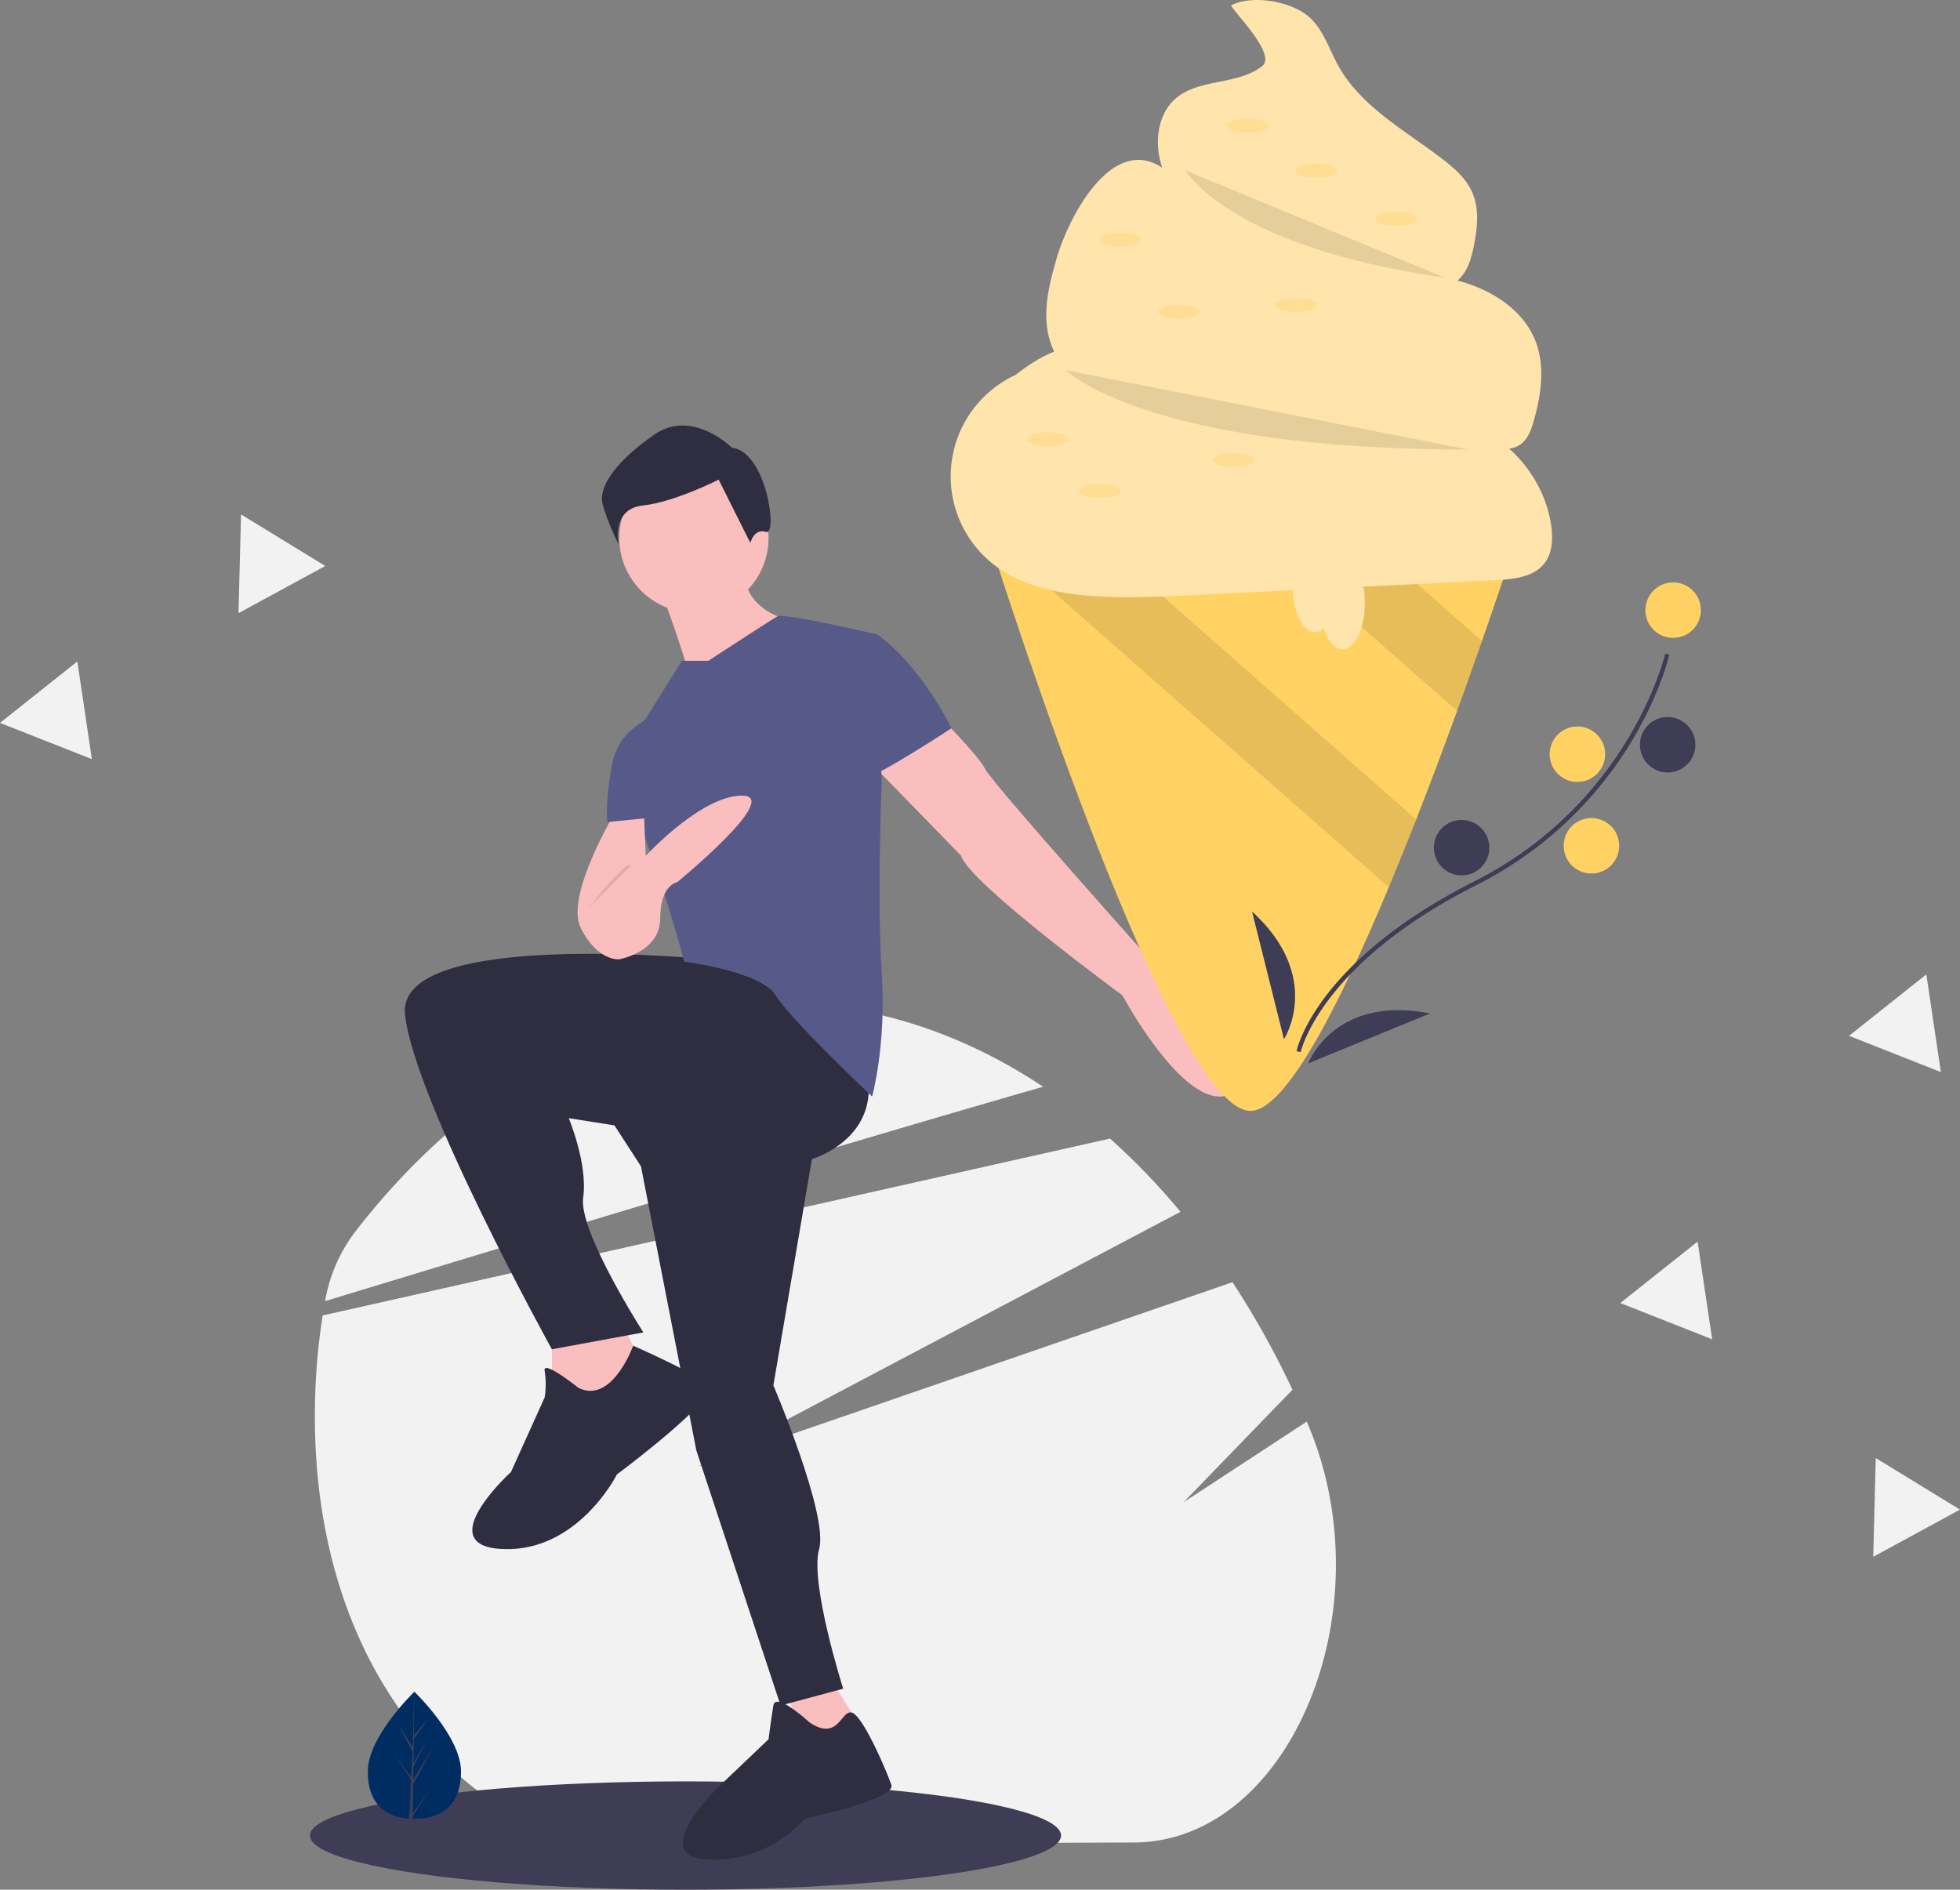 <svg id="acfec7e7-ff55-4f51-a7da-3052482bb043" data-name="Layer 1" xmlns="http://www.w3.org/2000/svg" width="814.102"
  height="785" viewBox="0 0 814.102 785">
  <rect x="0" y="0" width="814.102" height="785" fill="#808080" stroke="none"/>
  <title>ice_cream</title>
  <path
    d="M663.893,822.889l-229.215.759c-60.81-18.272-110.632-81.736-110.947-176.887a269.465,269.465,0,0,1,3.238-42.812L511.591,562.471l142.424-31.995a283.262,283.262,0,0,1,29.256,30.419L547.081,632.808,482.834,666.734,555.028,641.827l149.843-51.694a363.37,363.37,0,0,1,24.916,44.672l-45.211,46.725L735.721,648.048q.328.769.653,1.541C768.787,726.539,728.571,822.675,663.893,822.889Z"
    transform="translate(-192.949 -57.5)" fill="#f2f2f2" />
  <path
    d="M626.224,508.94c-34.663,9.955-77.279,22.533-121.095,35.607C441.778,563.455,375.921,583.408,327.974,597.994l.031-.171a65.899,65.899,0,0,1,12.16-28.225c35.517-46.179,80.743-78.439,131.077-90.419h.004a188.906,188.906,0,0,1,43.202-5.154C554.494,473.893,592.426,486.453,626.224,508.94Z"
    transform="translate(-192.949 -57.5)" fill="#f2f2f2" />
  <ellipse cx="284.729" cy="762.5" rx="156" ry="22.5" fill="#3f3d56" />
  <polygon points="229.229 552.5 229.229 587.5 254.229 590.5 269.229 571.5 257.229 547.5 229.229 552.5"
    fill="#fbbebe" />
  <polygon points="324.229 696.5 337.229 731.5 361.229 723.5 343.229 694.5 324.229 696.5" fill="#fbbebe" />
  <path
    d="M487.178,456s-130-13-126,23,61,139,61,139l38-7s-27-42-25-56-6-33-6-33l19,3,11,17,23,118,35,106,26-7s-14-44-10-58-19-68-19-68l16-94s31-9,22-40S487.178,456,487.178,456Z"
    transform="translate(-192.949 -57.5)" fill="#2f2e41" />
  <path
    d="M433.178,634s-15-12-14-7a35.882,35.882,0,0,1,0,11l-14,31s-34,31-3,32,47-31,47-31,43-32,38-37-31.242-16.483-31.242-16.483S447.178,641,433.178,634Z"
    transform="translate(-192.949 -57.5)" fill="#2f2e41" />
  <path
    d="M529.178,773s-14-13-15-7-2,14-2,14l-21,20s-30,29-4,30a50.271,50.271,0,0,0,40-17s38-8,36-14-12.028-29.212-16.514-30.106S541.178,781,529.178,773Z"
    transform="translate(-192.949 -57.5)" fill="#2f2e41" />
  <circle cx="288.229" cy="223.5" r="31" fill="#fbbebe" />
  <path d="M467.178,302s13,35,12,38,41-25,41-25-18-4-18-20Z" transform="translate(-192.949 -57.5)" fill="#fbbebe" />
  <path d="M581.178,353s18,18,21,24,71,82,71,82,45,53,27,54-41-42-41-42-64-47-67-58l-37-38Z"
    transform="translate(-192.949 -57.5)" fill="#fbbebe" />
  <path
    d="M487.178,332h-11l-15,24s-15,13-4,40,20,61,20,61,32,4,38,14,40,42,40,42,6-21,4-52,0-78,0-78l-2-62s-38.623-8.952-41.312-7.476S487.178,332,487.178,332Z"
    transform="translate(-192.949 -57.5)" fill="#575a89" />
  <path d="M542.178,324l15-3s16,10,31,39c0,0-32,21-35,20S542.178,324,542.178,324Z"
    transform="translate(-192.949 -57.5)" fill="#575a89" />
  <path d="M450.178,392s-23,37-16,51,16,13,16,13,17-3,17-17,7-15,7-15,44-36,27-36-40,25-40,25l-1-23Z"
    transform="translate(-192.949 -57.5)" fill="#fbbebe" />
  <path d="M465.178,355s-15,4-18,20-2,24-2,24l20-2Z" transform="translate(-192.949 -57.5)" fill="#575a89" />
  <path d="M437.178,435s16-21,18-18Z" transform="translate(-192.949 -57.5)" opacity="0.1" />
  <path
    d="M496.926,243.471s-16.44-16.426-32.267-5.397-23.197,21.533-21.431,28.667,6.701,16.991,6.701,16.991-3.293-14.788,10.013-16.237,31.499-10.755,31.499-10.755l13.158,26.287s1.601-6.213,6.531-4.572S511.355,245.068,496.926,243.471Z"
    transform="translate(-192.949 -57.5)" fill="#2f2e41" />
  <path
    d="M384.43,793.394c0,14.581-8.668,19.672-19.361,19.672q-.372,0-.742-.008c-.495-.011-.986-.034-1.471-.067-9.65-.683-17.148-6.036-17.148-19.596,0-14.034,17.933-31.741,19.28-33.052l.002-.002c.052-.051.078-.075.078-.075S384.43,778.814,384.43,793.394Z"
    transform="translate(-192.949 -57.5)" fill="#002d61" />
  <path
    d="M364.365,810.836l7.081-9.894-7.099,10.981-.019,1.136c-.495-.011-.986-.034-1.471-.067l.763-14.588-.006-.113.013-.021.072-1.378-7.116-11.008,7.139,9.975.017.293.577-11.022-6.093-11.375,6.167,9.44.6-22.851.002-.078v.075l-.1,18.019,6.065-7.144-6.09,8.696-.16,9.868,5.663-9.471-5.687,10.923-.09,5.486,8.222-13.182L364.563,798.633Z"
    transform="translate(-192.949 -57.5)" fill="#3f3d56" />
  <path
    d="M824.256,277.166s-6.153,19.13-15.753,46.616c-3.105,8.928-6.582,18.729-10.33,29.046-5.223,14.365-10.974,29.732-16.998,45.099-3.706,9.458-7.512,18.901-11.361,28.13-20.69,49.463-42.724,92.316-57.161,92.917-32.436,1.345-101.917-215.681-109.5-239.661-.444-1.402-.672-2.146-.672-2.146Z"
    transform="translate(-192.949 -57.5)" fill="#ffd263" />
  <path d="M808.502,323.781c-3.105,8.928-6.582,18.729-10.33,29.046L712.251,277.166h43.311Z"
    transform="translate(-192.949 -57.5)" opacity="0.1" />
  <path
    d="M781.174,397.926c-3.706,9.458-7.512,18.901-11.361,28.13L603.152,279.312c-.444-1.402-.672-2.146-.672-2.146h41.551Z"
    transform="translate(-192.949 -57.5)" opacity="0.1" />
  <path
    d="M717.213,84.951c-10.167,8.053-26.243,5.008-36.014,13.538-6.683,5.834-8.466,15.811-6.643,24.493s6.67,16.386,11.545,23.798c3.365,5.115,6.855,10.271,11.583,14.162,6.61,5.439,15.094,7.972,23.409,10.005a291.534,291.534,0,0,0,55.221,8.005c8.304.399,17.708,0,23.303-6.149,3.258-3.581,4.568-8.488,5.523-13.233,1.493-7.424,2.323-15.416-.763-22.331-2.537-5.684-7.419-9.944-12.362-13.726-15.505-11.864-33.765-21.686-43.228-38.762-3.761-6.788-6.081-14.653-11.782-19.919-7.431-6.864-23.965-9.671-32.715-5.086C705.642,62.827,723.308,80.123,717.213,84.951Z"
    transform="translate(-192.949 -57.5)" fill="#ffe4ab" />
  <path
    d="M631.779,164.994c-3.014,10.453-5.791,21.513-3.253,32.092,3.347,13.948,15.576,24.393,28.99,29.471s28.044,5.67,42.377,6.205l75.046,2.803c9.431.352,19.044.739,27.908,3.981,7.306,2.672,15.988,7.072,22.079,2.233,2.762-2.195,4.003-5.748,4.984-9.138,3.19-11.028,4.974-23.139.685-33.787-4.915-12.203-17.036-20.221-29.621-24.054s-25.913-4.206-38.989-5.653a235.011,235.011,0,0,1-39.202-7.76c-10.72-3.09-21.582-7.167-29.512-15.015-4.289-4.245-7.537-9.423-11.58-13.903C658.531,106.802,637.475,145.241,631.779,164.994Z"
    transform="translate(-192.949 -57.5)" fill="#ffe4ab" />
  <path
    d="M615.288,213.017a46.446,46.446,0,0,0-9.689,78.925c11.427,8.968,26.381,12.087,40.87,13.131,14.148,1.019,28.356.318,42.523-.384l125.346-6.208c7.347-.364,15.663-1.21,20.148-7.04,3.347-4.352,3.544-10.354,2.745-15.786-2.875-19.54-17.629-36.838-36.47-42.76-7.106-2.233-14.587-2.94-22.004-3.634l-53.732-5.028c-7.236-.677-14.514-1.362-21.527-3.268-21.249-5.776-40.235-22.64-62.113-20.143-14.842,1.694-27.062,12.084-37.844,22.424"
    transform="translate(-192.949 -57.5)" fill="#ffe4ab" />
  <path d="M685.467,128.361s17.537,31.663,107.495,44.448" transform="translate(-192.949 -57.5)"
    opacity="0.1" />
  <path d="M635.707,211.293s32.59,32.964,167.086,32.964" transform="translate(-192.949 -57.5)"
    opacity="0.1" />
  <ellipse cx="518.272" cy="52.26" rx="8.585" ry="2.862" fill="#ffdd92" />
  <ellipse cx="546.889" cy="70.861" rx="8.585" ry="2.862" fill="#ffdd92" />
  <ellipse cx="579.797" cy="90.892" rx="8.585" ry="2.862" fill="#ffdd92" />
  <ellipse cx="465.332" cy="99.477" rx="8.585" ry="2.862" fill="#ffdd92" />
  <ellipse cx="538.304" cy="126.663" rx="8.585" ry="2.862" fill="#ffdd92" />
  <ellipse cx="435.285" cy="182.464" rx="8.585" ry="2.862" fill="#ffdd92" />
  <ellipse cx="489.656" cy="129.524" rx="8.585" ry="2.862" fill="#ffdd92" />
  <ellipse cx="456.747" cy="203.927" rx="8.585" ry="2.862" fill="#ffdd92" />
  <ellipse cx="512.549" cy="191.049" rx="8.585" ry="2.862" fill="#ffdd92" />
  <ellipse cx="546.173" cy="243.274" rx="9.3" ry="19.316" fill="#ffe4ab" />
  <ellipse cx="557.62" cy="250.428" rx="9.3" ry="19.316" fill="#ffe4ab" />
  <path
    d="M731.486,494.182c.077-.382,2.005-9.517,12.095-22.844,9.257-12.227,27.465-30.42,61.641-47.659,64.745-32.658,79.233-94.014,79.371-94.631l1.73.39c-.035.156-3.659,15.865-15.322,35.414a158.74,158.74,0,0,1-64.981,60.41c-64.635,32.602-72.722,68.908-72.797,69.271Z"
    transform="translate(-192.949 -57.5)" fill="#3f3d56" />
  <circle cx="694.956" cy="253.459" r="11.525" fill="#ffd263" />
  <circle cx="692.675" cy="309.376" r="11.525" fill="#3f3d56" />
  <circle cx="655.185" cy="313.3" r="11.525" fill="#ffd263" />
  <circle cx="661.012" cy="351.345" r="11.525" fill="#ffd263" />
  <circle cx="607.094" cy="352.126" r="11.525" fill="#3f3d56" />
  <path d="M736.303,499.227S747.141,470.589,786.96,478.496Z" transform="translate(-192.949 -57.5)"
    fill="#3f3d56" />
  <path d="M726.26,489.213s16.666-25.687-13.277-53.1Z" transform="translate(-192.949 -57.5)"
    fill="#3f3d56" />
  <polygon
    points="806.157 445.349 787.079 437.82 768 430.292 784.059 417.534 800.118 404.775 803.138 425.062 806.157 445.349"
    fill="#f2f2f2" />
  <polygon points="38.157 315.349 19.079 307.82 0 300.292 16.059 287.534 32.118 274.775 35.138 295.062 38.157 315.349"
    fill="#f2f2f2" />
  <polygon
    points="711.157 556.349 692.079 548.82 673 541.292 689.059 528.534 705.118 515.775 708.138 536.062 711.157 556.349"
    fill="#f2f2f2" />
  <polygon
    points="814.102 627.105 796.083 636.902 778.065 646.7 778.589 626.197 779.113 605.693 796.608 616.399 814.102 627.105"
    fill="#f2f2f2" />
  <polygon
    points="135.102 235.105 117.083 244.902 99.065 254.7 99.589 234.197 100.113 213.693 117.608 224.399 135.102 235.105"
    fill="#f2f2f2" />
</svg>

